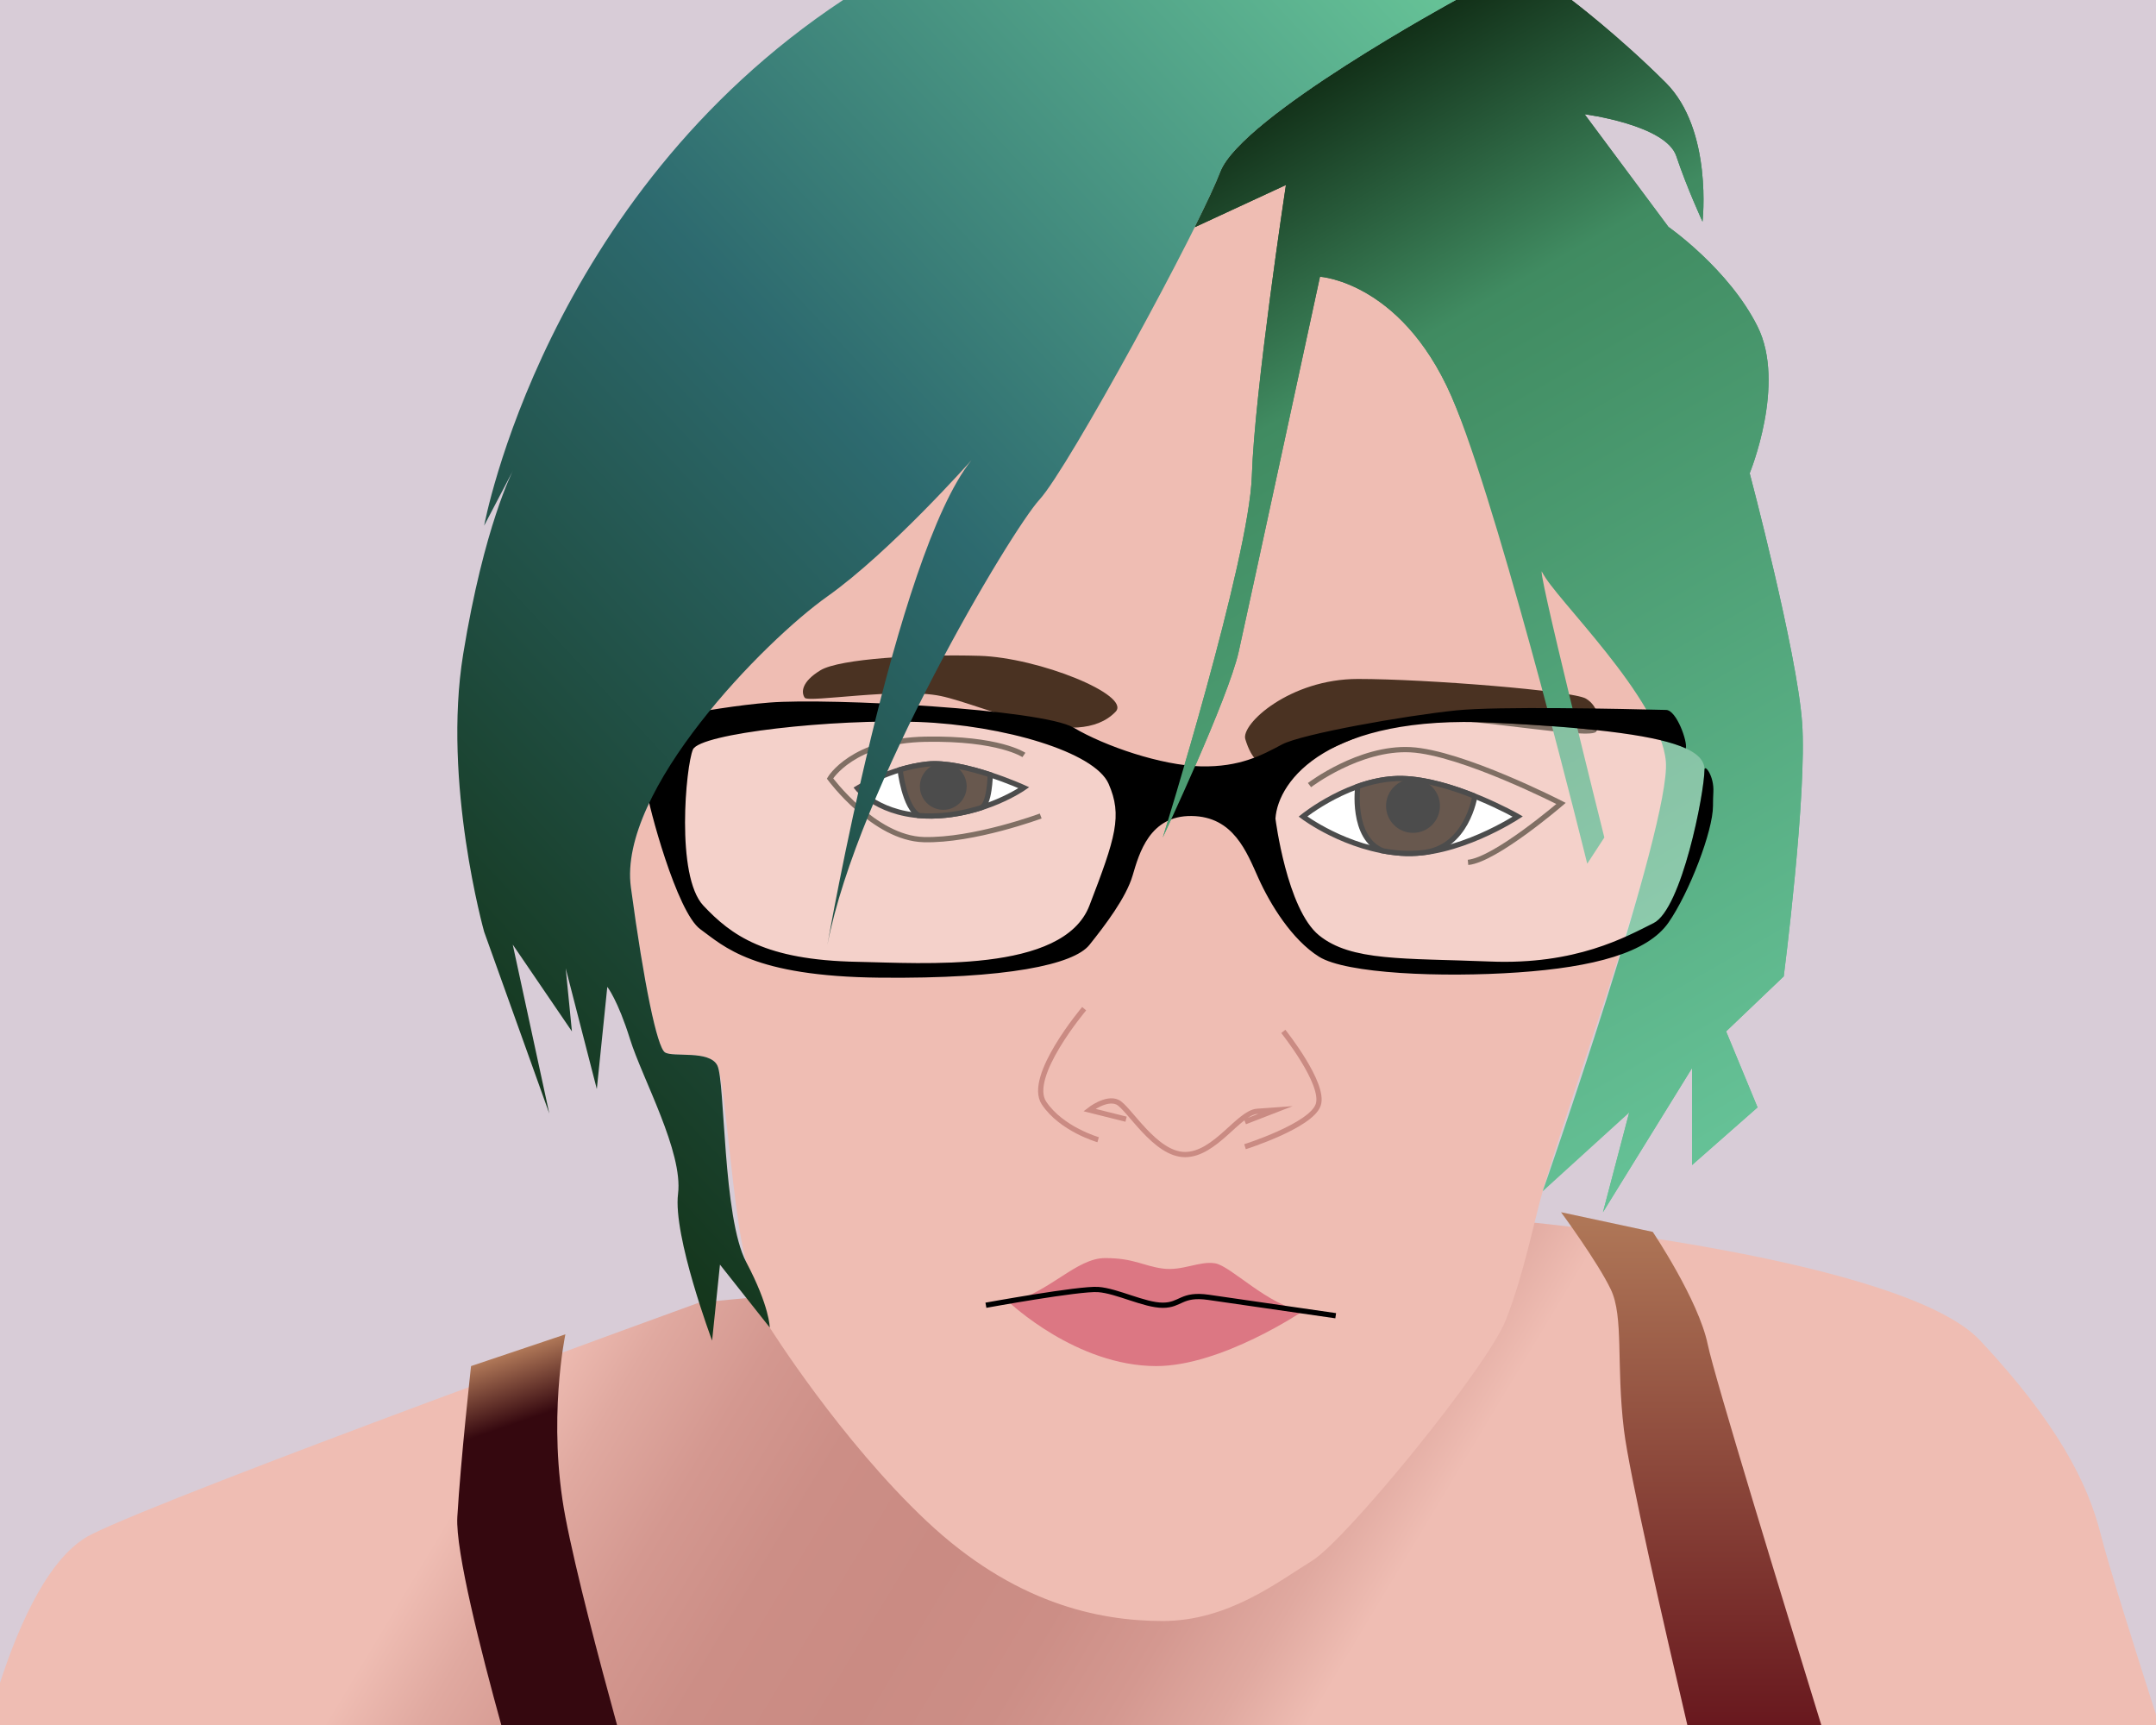 <?xml version="1.0" encoding="utf-8"?>
<!-- Generator: Adobe Illustrator 15.0.0, SVG Export Plug-In  -->
<!DOCTYPE svg PUBLIC "-//W3C//DTD SVG 1.1//EN" "http://www.w3.org/Graphics/SVG/1.1/DTD/svg11.dtd">
<svg version="1.1"
	 xmlns="http://www.w3.org/2000/svg" xmlns:xlink="http://www.w3.org/1999/xlink" xmlns:a="http://ns.adobe.com/AdobeSVGViewerExtensions/3.0/"
	 x="0px" y="0px" width="500px" height="400px" viewBox="0 0 500 400" overflow="visible" enable-background="new 0 0 500 400"
	 xml:space="preserve">
<defs>
</defs>
<rect fill="#D8CCD7" width="500" height="400"/>
<linearGradient id="SVGID_1_" gradientUnits="userSpaceOnUse" x1="73.745" y1="261.248" x2="448.186" y2="486.235">
	<stop  offset="0.166" style="stop-color:#EFBDB3"/>
	<stop  offset="0.21" style="stop-color:#E0A9A0"/>
	<stop  offset="0.265" style="stop-color:#D49890"/>
	<stop  offset="0.325" style="stop-color:#CC8E86"/>
	<stop  offset="0.4" style="stop-color:#CA8B83"/>
	<stop  offset="0.468" style="stop-color:#CC8E86"/>
	<stop  offset="0.523" style="stop-color:#D49890"/>
	<stop  offset="0.573" style="stop-color:#E0A9A0"/>
	<stop  offset="0.614" style="stop-color:#EFBDB3"/>
</linearGradient>
<path fill="url(#SVGID_1_)" d="M0,400h500v-2.396c-5.023-15.67-11.104-34.966-12.806-41.77
	c-3.038-12.153-10.329-26.129-27.951-44.966s-103.239-27.329-103.239-27.329l-193.875,18.51c0,0-121.549,44.062-140.994,53.785
	C11.708,360.547,4.709,375.772,0,390.209V400z"/>
<path fill="#EFBDB3" d="M279.99,24.67c121.31,0,105.121,137.327,106.336,151.91c1.215,14.583-21.412,74.742-28.559,99.652
	c-2.135,7.441-4.254,18.837-8.508,29.774c-4.253,10.938-37.065,51.042-44.965,55.903c-7.898,4.861-19.444,13.975-34.635,13.975
	c-15.191,0-34.636-4.253-54.688-23.09c-20.052-18.836-36.458-44.965-36.458-44.965s-2.43-4.254-5.469-15.191
	c-3.128-11.262-4.861-41.927-6.684-45.572c-1.823-3.646-10.33-1.823-12.153-3.039c-1.823-1.215-4.861-15.799-7.899-38.281
	c-1.519-11.241,6.228-25.521,16.178-38.281S148.74,24.67,279.99,24.67z"/>
<path fill="#FFFFFF" stroke="#000000" stroke-width="1.215" stroke-miterlimit="10" d="M302.168,189.34
	c0,0,11.242-9.115,23.091-8.811c11.849,0.304,26.735,8.811,26.735,8.811s-14.279,9.418-27.039,8.507
	C312.194,196.936,302.168,189.34,302.168,189.34z"/>
<path fill="#FFFFFF" stroke="#000000" stroke-width="1.215" stroke-miterlimit="10" d="M237.455,182.656
	c0,0-13.976-6.38-22.483-5.469s-16.126,5.599-16.126,5.599s5.189,6.608,17.342,6.429S237.455,182.656,237.455,182.656z"/>
<path fill="none" stroke="#4A3222" stroke-width="1.215" stroke-miterlimit="10" d="M237.455,175.061c0,0-5.773-3.949-22.787-3.646
	c-17.014,0.304-22.179,9.107-22.179,9.107s10.202,13.869,21.747,14.173c11.545,0.304,27.113-5.476,27.113-5.476"/>
<path fill="#4A3222" d="M288.801,171.398c-1.062-3.499,10.33-13.959,26.128-13.959c15.799,0,49.827,2.734,52.864,4.557
	c3.039,1.823,3.342,5.469,2.432,7.595c-0.912,2.127-27.952-3.038-39.193-2.734c-11.241,0.304-21.268,6.988-27.344,8.507
	S291.838,181.408,288.801,171.398z"/>
<path fill="#4A3222" d="M258.723,165.035c3.683-3.851-17.825-12.558-31.598-12.963c-13.773-0.405-32.407,0.648-36.863,3.362
	s-4.456,5.145-3.646,6.36c0.811,1.215,21.75-2.43,31.535-0.405S249.811,174.352,258.723,165.035z"/>
<path fill="none" stroke="#CA8B83" stroke-width="1.215" stroke-miterlimit="10" d="M251.431,233.9c0,0-13.368,15.799-9.317,21.875
	s12.558,8.508,12.558,8.508"/>
<path fill="none" stroke="#CA8B83" stroke-width="1.215" stroke-miterlimit="10" d="M297.611,239.166
	c0,0,9.723,12.153,8.102,17.015c-1.621,4.86-16.981,9.722-16.981,9.722"/>
<path fill="none" stroke="#CA8B83" stroke-width="1.215" stroke-miterlimit="10" d="M261.152,259.522l-8.506-2.126
	c0,0,3.873-3.039,6.494-1.824c2.619,1.216,8.696,12.153,15.684,12.153c6.988,0,12.457-9.722,16.711-10.026
	c4.253-0.303,4.253-0.303,4.253-0.303l-7.057,2.734"/>
<path fill="#DC7783" d="M234.113,302.049c9.418-2.438,15.495-10.321,22.178-10.321c6.685,0,8.812,1.823,13.369,2.431
	c4.557,0.607,8.506-1.823,12.152-1.215c3.646,0.607,12.387,9.9,20.383,11.057c0,0-18.863,12.771-34.055,12.77
	C249.605,316.77,234.113,302.049,234.113,302.049z"/>
<path fill="none" stroke="#000000" stroke-width="1.215" stroke-miterlimit="10" d="M228.644,302.665c0,0,21.672-3.95,26.027-3.646
	c4.354,0.303,10.735,3.646,14.989,3.646c4.253,0,4.253-2.751,10.633-1.831c6.381,0.92,29.471,4.262,29.471,4.262"/>
<path fill="#281103" stroke="#000000" stroke-width="1.215" stroke-miterlimit="10" d="M342.03,184.624
	c-5.034-2.02-11.235-3.953-16.771-4.095c-3.616-0.092-7.175,0.692-10.376,1.827c0,0-1.6,11.926,5.756,14.924v0.003
	c1.395,0.263,2.837,0.459,4.316,0.564c1.595,0.114,3.214,0.066,4.825-0.104C340.222,196.784,342.031,184.625,342.03,184.624
	L342.03,184.624z"/>
<path fill="#281103" stroke="#000000" stroke-width="1.215" stroke-miterlimit="10" d="M213.122,189.113
	c0.968,0.082,1.99,0.119,3.065,0.103c4.207-0.062,8.05-0.868,11.277-1.894l0,0c2.066-0.599,2.178-7.663,2.178-7.663v-0.001
	c-4.598-1.511-10.342-2.935-14.67-2.471c-2.126,0.228-4.198,0.692-6.109,1.259l-0.128,0.04c0,0,1.018,8.875,4.387,10.624V189.113z"
	/>
<circle cx="218.758" cy="182.356" r="5.426"/>
<circle cx="327.689" cy="186.877" r="6.25"/>
<linearGradient id="SVGID_2_" gradientUnits="userSpaceOnUse" x1="415.211" y1="256.987" x2="284.513" y2="30.611">
	<stop  offset="0.011" style="stop-color:#65C196"/>
	<stop  offset="0.755" style="stop-color:#408B61"/>
	<stop  offset="1" style="stop-color:#123018"/>
</linearGradient>
<path fill="url(#SVGID_2_)" d="M417.924,167.465c-1.215-16.406-12.152-57.726-12.152-57.726s8.506-20.66,1.822-34.028
	s-20.66-23.09-20.66-23.09L367.49,26.493c0,0,18.836,2.431,21.267,9.722s6.077,15.191,6.077,15.191s2.43-21.268-8.508-32.205
	S364.451,0,364.451,0h-26.736c0,0-49.826,27.101-54.688,39.861c-1.016,2.668-3.148,7.223-5.947,12.825l21.139-9.787
	c0,0-7.291,48.003-7.899,67.448c-0.607,19.444-20.659,83.854-20.659,83.854s15.19-32.205,17.621-43.142s18.837-86.893,18.837-86.893
	s20.052,1.215,31.597,30.382c11.545,29.167,30.383,105.729,30.383,105.729l3.967-6.077c0,0-16.728-66.84-14.297-61.371
	c2.43,5.469,27.344,29.167,28.559,43.75c1.215,14.583-28.559,99.652-28.559,99.652l20.052-18.229l-6.076,23.09l20.659-33.42v22.482
	l15.191-13.368l-7.291-17.622l13.367-12.76C413.67,226.406,419.139,183.872,417.924,167.465z"/>
<path fill="none" stroke="#4A3222" stroke-width="1.215" stroke-miterlimit="10" d="M303.688,182.049
	c0,0,11.545-8.811,23.395-8.203c11.849,0.607,34.939,12.457,34.939,12.457s-15.191,13.064-21.572,13.672"/>
<path opacity="0.3" fill="#FFFFFF" d="M252.646,210c-6.077,15.799-38.874,13.303-53.801,13.032
	c-21.438-0.388-29.244-6.146-35.726-13.032c-6.482-6.887-4.051-32.407-2.431-36.185s32.812-7.16,52.433-6.399
	c19.62,0.761,40.739,6.936,43.979,14.332C260.342,189.145,258.723,194.202,252.646,210z M383.491,214.051
	c-6.493,3.238-17.977,9.723-37.952,8.912c-19.977-0.811-32.171,0-39.645-6.076c-7.473-6.076-10.106-27.069-10.106-27.069
	c0.608-8.984,12.349-24.105,50.435-22.245c38.084,1.861,49.117,5.326,49.066,10.913
	C395.238,184.074,389.983,210.813,383.491,214.051z"/>
<path d="M395.289,178.486c-0.051,5.588-5.306,32.327-11.798,35.564c-6.493,3.238-17.977,9.723-37.952,8.912
	c-19.977-0.811-32.171,0-39.645-6.076c-7.473-6.076-10.106-27.069-10.106-27.069c0.608-8.984,12.349-24.105,50.435-22.245
	c25.254,1.234,38.609,3.173,44.73,5.969c0.469-1.478-2.123-8.855-4.55-8.917c-10.448-0.267-39.073-0.881-48.688,0.105
	c-11.849,1.215-35.838,5.469-40.402,7.899c-4.562,2.43-9.728,5.292-18.842,5.077c-9.115-0.216-22.18-4.65-29.471-8.965
	c-7.292-4.315-56.51-6.925-70.486-5.834c-14.542,1.135-34.939,5.834-34.939,5.834v8.356c0,0,5.998,2.557,6.38,6.06
	c0.382,3.503,6.988,28.361,12.457,32.31s12.153,10.938,41.623,11.241c29.471,0.304,44.965-3.038,48.612-7.595
	c3.645-4.559,8.506-10.938,10.025-16.104c1.52-5.165,3.949-13.914,13.672-13.792s12.76,8.324,15.494,14.4
	c2.734,6.077,7.758,14.28,14.057,18.23c6.3,3.949,28.479,4.86,46.1,3.645c17.622-1.215,30.078-4.557,34.939-11.545
	c4.861-6.987,10.33-21.297,10.33-27.055c0-1.164,0.033-2.232,0.086-3.197C397.559,179.891,395.302,177.125,395.289,178.486z
	 M252.646,210c-6.077,15.799-38.874,13.303-53.801,13.032c-21.438-0.388-29.244-6.146-35.726-13.032
	c-6.482-6.887-4.051-32.407-2.431-36.185s32.812-7.16,52.433-6.399c19.62,0.761,40.739,6.936,43.979,14.332
	C260.342,189.145,258.723,194.202,252.646,210z"/>
<linearGradient id="SVGID_3_" gradientUnits="userSpaceOnUse" x1="343.522" y1="6.228" x2="96.164" y2="236.894">
	<stop  offset="0.011" style="stop-color:#65C196"/>
	<stop  offset="0.5" style="stop-color:#2D6A6F"/>
	<stop  offset="1" style="stop-color:#14351A"/>
</linearGradient>
<path fill="url(#SVGID_3_)" d="M195.528,0h142.187c0,0-49.826,27.101-54.688,39.861c-4.861,12.76-35.243,68.663-41.927,75.955
	s-42.255,66.971-49.219,103.299c0,0,15.799-90.539,33.42-112.414c0,0-18.837,21.268-33.42,31.598
	c-14.583,10.33-48.611,44.965-45.573,67.447s6.076,37.066,7.899,38.281c1.823,1.216,10.33-0.607,12.153,3.039
	c1.823,3.646,1.215,35.242,6.684,45.572s5.469,15.191,5.469,15.191l-11.545-14.584l-1.823,17.622c0,0-9.115-24.306-7.899-34.028
	c1.215-9.722-8.281-26.736-11.128-35.85c-2.847-9.115-5.278-12.153-5.278-12.153l-2.431,23.698l-7.218-28.01l1.444,14.641
	l-13.725-20.128l8.476,39.169l-15.105-42.131c0,0-9.722-34.635-4.861-64.41c4.861-29.774,11.545-42.535,11.545-42.535l-6.684,12.761
	C112.281,121.893,126.257,45.816,195.528,0z"/>
<linearGradient id="SVGID_4_" gradientUnits="userSpaceOnUse" x1="415.211" y1="256.987" x2="284.513" y2="30.611">
	<stop  offset="0.011" style="stop-color:#65C196"/>
	<stop  offset="0.755" style="stop-color:#408B61"/>
	<stop  offset="1" style="stop-color:#123018"/>
</linearGradient>
<path fill="url(#SVGID_4_)" d="M417.924,167.465c-1.215-16.406-12.152-57.726-12.152-57.726s8.506-20.66,1.822-34.028
	s-20.66-23.09-20.66-23.09L367.49,26.493c0,0,18.836,2.431,21.267,9.722s6.077,15.191,6.077,15.191s2.43-21.268-8.508-32.205
	S364.451,0,364.451,0h-26.736c0,0-49.826,27.101-54.688,39.861c-1.016,2.668-3.148,7.223-5.947,12.825l21.139-9.787
	c0,0-7.291,48.003-7.899,67.448c-0.607,19.444-20.659,83.854-20.659,83.854s15.19-32.205,17.621-43.142s18.837-86.893,18.837-86.893
	s20.052,1.215,31.597,30.382c11.545,29.167,17.622,32.812,20.053,38.281c2.43,5.469,50.018,26.402,51.232,40.985
	c1.215,14.583-31.181,84.188-31.181,84.188l-6.076,23.09l20.659-33.42v22.482l15.191-13.368l-7.291-17.622l13.367-12.76
	C413.67,226.406,419.139,183.872,417.924,167.465z"/>
<linearGradient id="SVGID_5_" gradientUnits="userSpaceOnUse" x1="139.688" y1="401.176" x2="110.478" y2="316.345">
	<stop  offset="0.822" style="stop-color:#35080F"/>
	<stop  offset="1" style="stop-color:#B07858"/>
</linearGradient>
<path fill="url(#SVGID_5_)" d="M143.098,400c-4.182-15.18-9.558-35.537-11.98-48.23c-4.253-22.293,0-42.359,0-42.359l-21.875,7.359
	c0,0-2.431,22.05-3.184,35c-0.455,7.814,5.443,31.037,10.194,48.23H143.098z"/>
<linearGradient id="SVGID_6_" gradientUnits="userSpaceOnUse" x1="392.199" y1="400" x2="392.199" y2="281.094">
	<stop  offset="0" style="stop-color:#68181E"/>
	<stop  offset="1" style="stop-color:#B07858"/>
</linearGradient>
<path fill="url(#SVGID_6_)" d="M376.604,331.527c1.209,10.063,9.349,45.615,14.707,68.473h31.065
	c-9.001-29.205-24.813-80.871-26.327-88.221c-2.127-10.33-12.761-26.129-12.761-26.129l-21.267-4.557
	c0,0,8.506,11.545,11.545,17.908C376.604,305.366,374.781,316.337,376.604,331.527z"/>
</svg>
